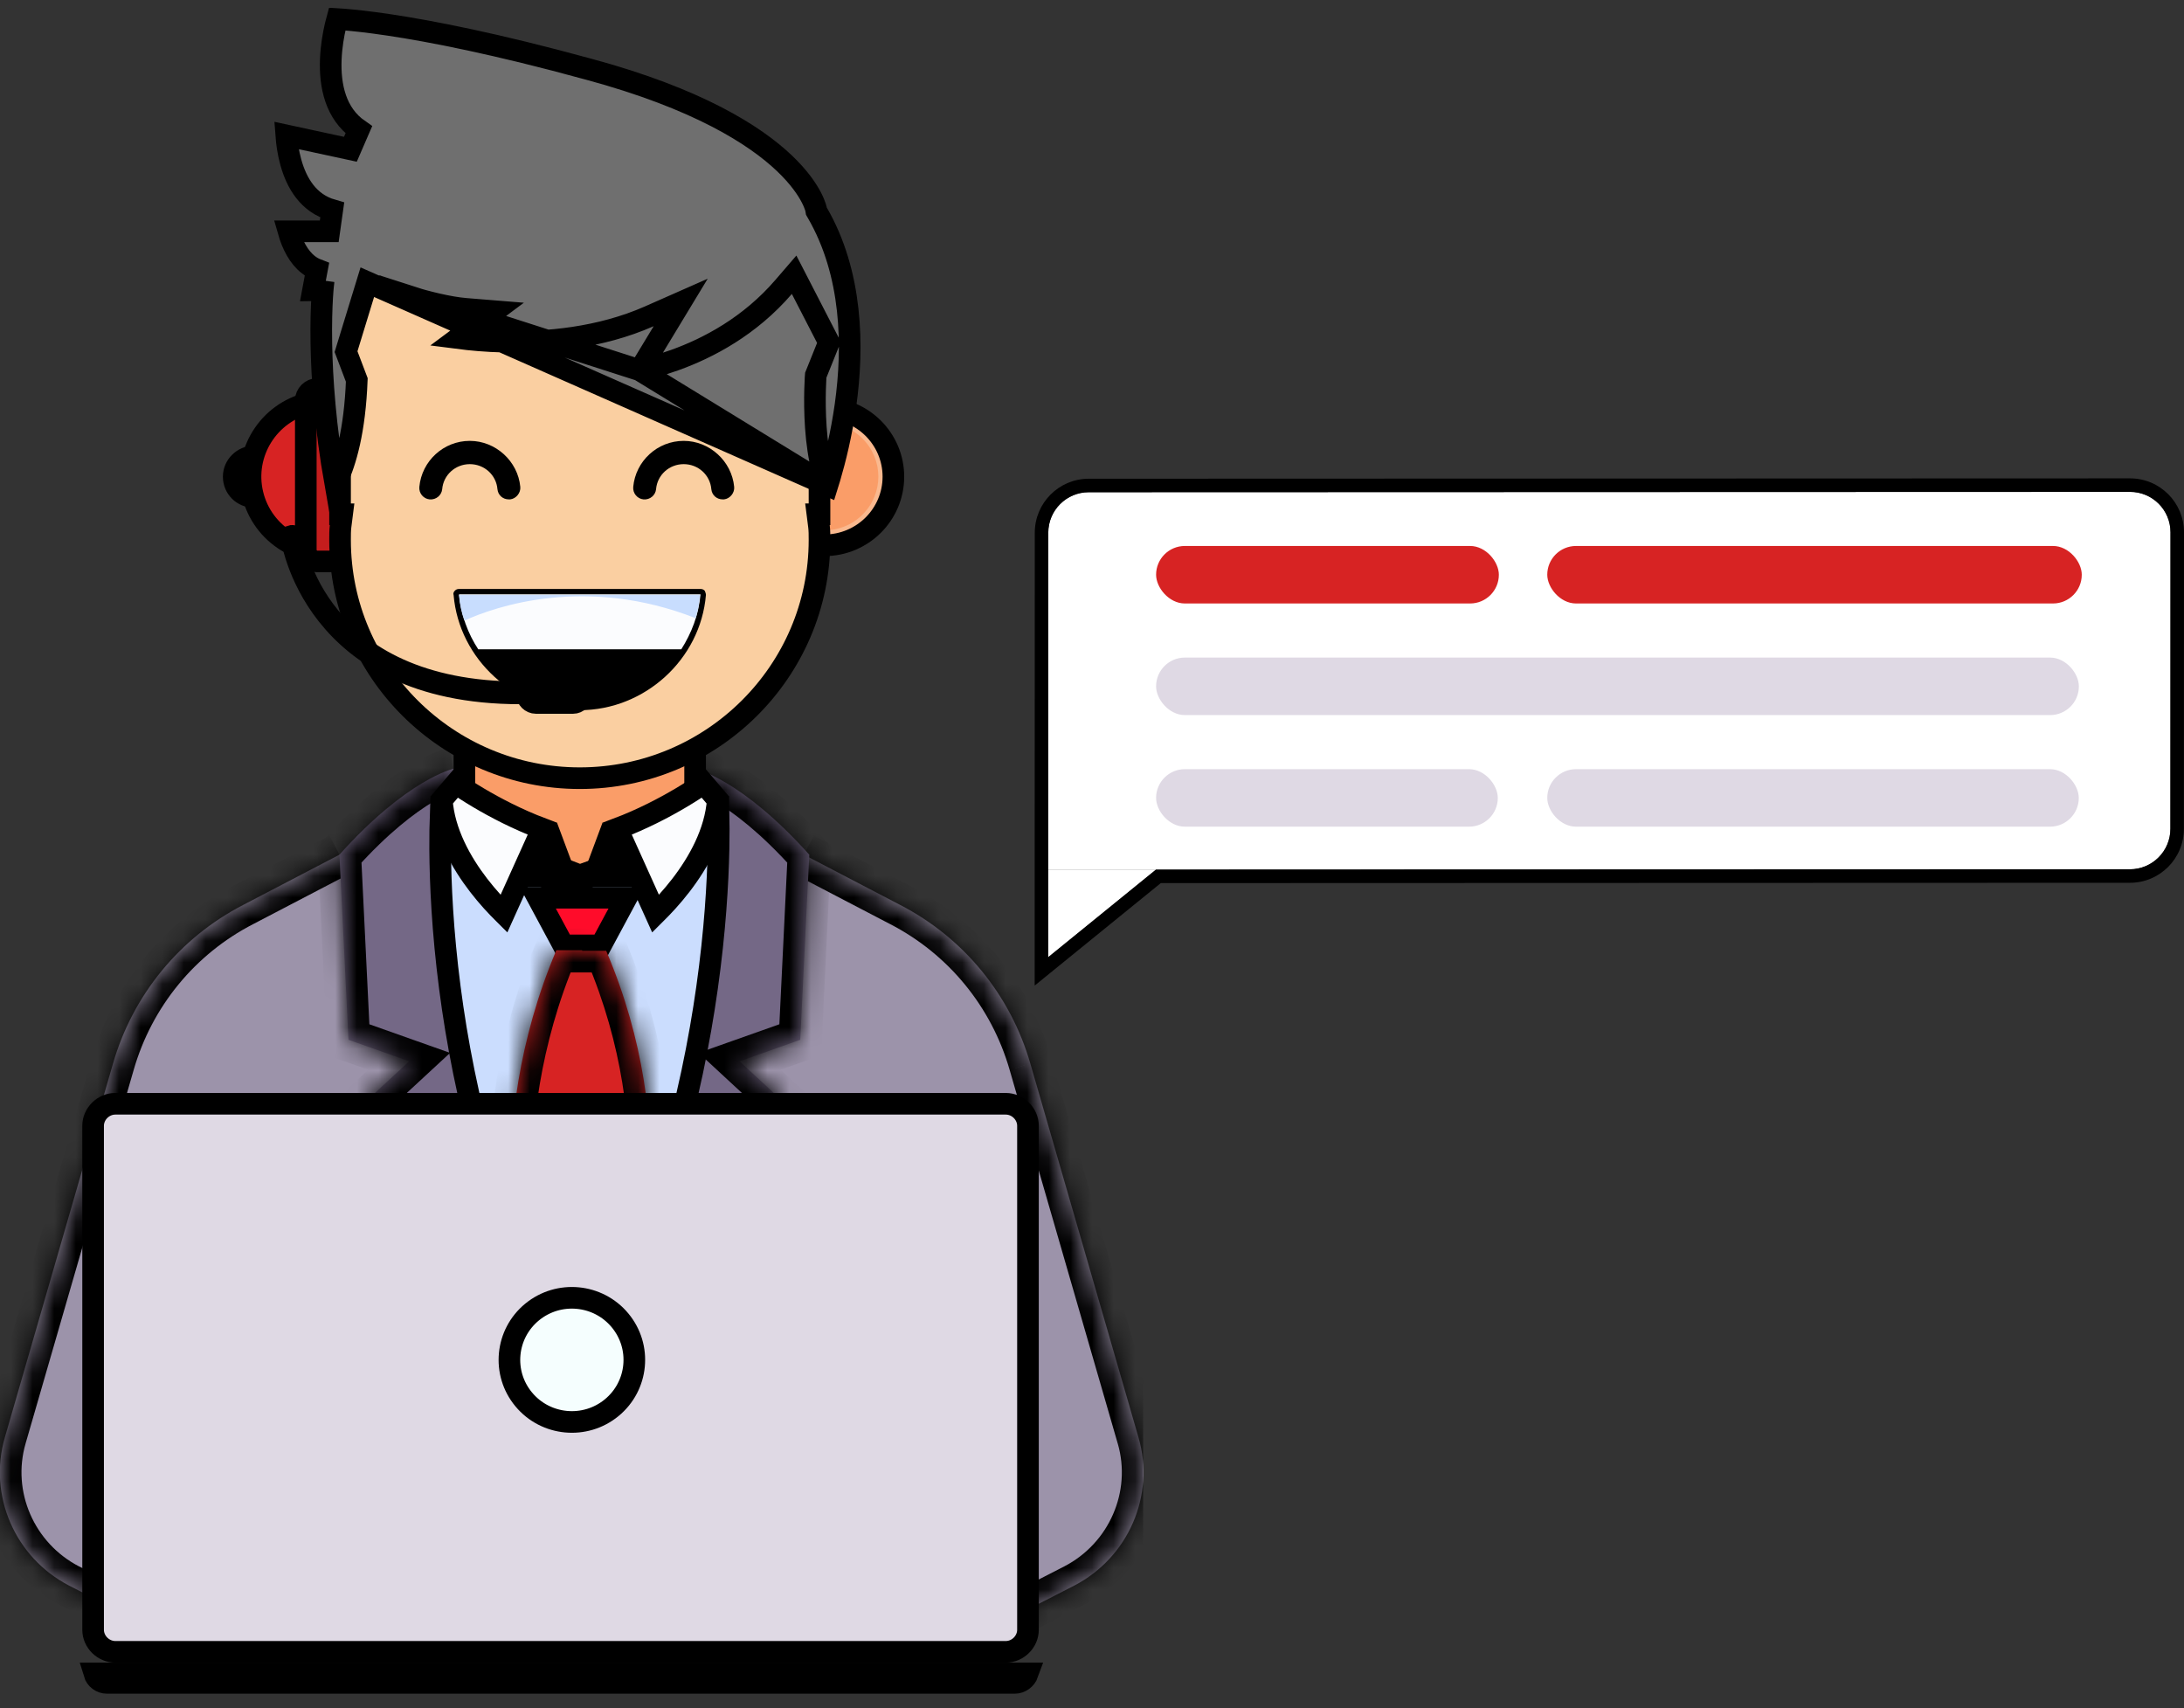 <svg width="101" height="79" viewBox="0 0 101 79" fill="none" xmlns="http://www.w3.org/2000/svg">
<rect x="0" y="0" width="101" height="79" fill="#333333" stroke="none"/>
<path d="M48.478 24.633C48.478 23.599 49.316 22.761 50.35 22.761L98.505 22.745C99.539 22.744 100.376 23.582 100.376 24.615L100.371 38.326C100.371 39.36 99.533 40.198 98.499 40.198L48.472 40.215L48.478 24.633Z" fill="white"/>
<path d="M48.472 44.265L53.463 40.21H50.968H48.472L48.472 44.265Z" fill="white"/>
<path fill-rule="evenodd" clip-rule="evenodd" d="M47.849 40.839L47.849 39.587L47.854 24.633C47.855 23.255 48.972 22.138 50.35 22.137L98.505 22.121C99.883 22.12 101 23.237 101 24.616L100.995 38.327C100.995 39.705 99.878 40.822 98.5 40.822L53.68 40.837L47.849 45.575L47.849 40.839ZM48.473 44.265L53.459 40.214L98.499 40.199C99.533 40.198 100.371 39.36 100.372 38.326L100.376 24.615C100.377 23.582 99.539 22.744 98.505 22.745L50.35 22.761C49.316 22.761 48.478 23.599 48.478 24.633L48.473 40.215L48.473 44.265Z" fill="black"/>
<rect width="15.851" height="2.659" rx="1.33" transform="matrix(1 -0 -0 1 53.464 25.247)" fill="#D72323"/>
<rect width="24.718" height="2.659" rx="1.33" transform="matrix(1 -0 -0 1 71.554 25.247)" fill="#D72323"/>
<rect width="42.674" height="2.659" rx="1.33" transform="matrix(1 -0 -0 1 53.464 30.408)" fill="#DFD9E4"/>
<rect width="15.802" height="2.659" rx="1.33" transform="matrix(1 -0 -0 1 53.464 35.568)" fill="#DFD9E4"/>
<rect width="24.58" height="2.659" rx="1.33" transform="matrix(1 -0 -0 1 71.554 35.568)" fill="#DFD9E4"/>
<g clip-path="url(#clip0)">
<mask id="path-8-inside-1" fill="white">
<path d="M15.699 39.523L11.253 41.843C8.308 43.361 6.141 46.012 5.224 49.188L0.223 66.474C-0.555 69.153 0.695 72.025 3.196 73.322L7.669 75.614H26.256L28.952 42.643"/>
</mask>
<path d="M15.699 39.523L11.253 41.843C8.308 43.361 6.141 46.012 5.224 49.188L0.223 66.474C-0.555 69.153 0.695 72.025 3.196 73.322L7.669 75.614H26.256L28.952 42.643" fill="#9C93AA"/>
<path d="M11.253 41.843L11.711 42.731L11.716 42.729L11.253 41.843ZM5.224 49.188L6.185 49.466L6.185 49.465L5.224 49.188ZM0.223 66.474L1.183 66.753L1.183 66.752L0.223 66.474ZM3.196 73.322L2.735 74.21L2.74 74.212L3.196 73.322ZM7.669 75.614L7.213 76.504L7.428 76.614H7.669V75.614ZM26.256 75.614V76.614H27.178L27.253 75.696L26.256 75.614ZM15.236 38.636L10.79 40.956L11.716 42.729L16.161 40.41L15.236 38.636ZM10.795 40.954C7.604 42.599 5.256 45.472 4.263 48.91L6.185 49.465C7.026 46.552 9.012 44.123 11.711 42.731L10.795 40.954ZM4.263 48.91L-0.738 66.196L1.183 66.752L6.185 49.466L4.263 48.91ZM-0.738 66.195C-1.651 69.341 -0.181 72.697 2.735 74.21L3.656 72.435C1.571 71.353 0.541 68.965 1.183 66.753L-0.738 66.195ZM2.74 74.212L7.213 76.504L8.125 74.724L3.652 72.432L2.74 74.212ZM7.669 76.614H26.256V74.614H7.669V76.614ZM27.253 75.696L29.948 42.725L27.955 42.562L25.26 75.533L27.253 75.696Z" fill="black" mask="url(#path-8-inside-1)"/>
<mask id="path-10-inside-2" fill="white">
<path d="M37.175 39.523L41.621 41.843C44.566 43.361 46.733 46.012 47.65 49.188L52.651 66.474C53.429 69.153 52.179 72.025 49.678 73.322L45.205 75.614H19.921L23.922 42.616"/>
</mask>
<path d="M37.175 39.523L41.621 41.843C44.566 43.361 46.733 46.012 47.65 49.188L52.651 66.474C53.429 69.153 52.179 72.025 49.678 73.322L45.205 75.614H19.921L23.922 42.616" fill="#9C93AA"/>
<path d="M41.621 41.843L41.158 42.729L41.162 42.731L41.621 41.843ZM47.65 49.188L46.689 49.465L46.689 49.466L47.65 49.188ZM52.651 66.474L51.69 66.752L51.691 66.753L52.651 66.474ZM49.678 73.322L50.134 74.212L50.139 74.21L49.678 73.322ZM45.205 75.614V76.614H45.446L45.661 76.504L45.205 75.614ZM19.921 75.614L18.928 75.494L18.793 76.614H19.921V75.614ZM36.712 40.41L41.158 42.729L42.083 40.956L37.638 38.636L36.712 40.41ZM41.162 42.731C43.861 44.123 45.848 46.552 46.689 49.465L48.611 48.91C47.618 45.472 45.27 42.599 42.079 40.954L41.162 42.731ZM46.689 49.466L51.69 66.752L53.611 66.196L48.61 48.91L46.689 49.466ZM51.691 66.753C52.333 68.965 51.302 71.353 49.217 72.435L50.139 74.21C53.055 72.697 54.525 69.341 53.611 66.195L51.691 66.753ZM49.222 72.432L44.749 74.724L45.661 76.504L50.134 74.212L49.222 72.432ZM45.205 74.614H19.921V76.614H45.205V74.614ZM20.914 75.735L24.915 42.736L22.929 42.495L18.928 75.494L20.914 75.735Z" fill="black" mask="url(#path-10-inside-2)"/>
<mask id="path-12-inside-3" fill="white">
<path d="M20.977 35.547C20.977 35.547 18.838 36.016 15.698 39.523L16.115 48.083L18.921 49.077L16.921 50.928C16.921 50.928 20.866 62.304 26.673 65.038C26.701 49.768 26.256 42.643 26.256 42.643"/>
</mask>
<path d="M20.977 35.547C20.977 35.547 18.838 36.016 15.698 39.523L16.115 48.083L18.921 49.077L16.921 50.928C16.921 50.928 20.866 62.304 26.673 65.038C26.701 49.768 26.256 42.643 26.256 42.643" fill="#746886"/>
<path d="M15.698 39.523L14.953 38.856L14.679 39.162L14.699 39.572L15.698 39.523ZM16.115 48.083L15.116 48.132L15.149 48.802L15.781 49.026L16.115 48.083ZM18.921 49.077L19.6 49.812L20.815 48.688L19.255 48.135L18.921 49.077ZM16.921 50.928L16.241 50.193L15.761 50.637L15.976 51.255L16.921 50.928ZM26.673 65.038L26.247 65.943L27.67 66.613L27.673 65.04L26.673 65.038ZM20.977 35.547C20.763 34.57 20.762 34.57 20.761 34.57C20.761 34.57 20.761 34.57 20.76 34.57C20.759 34.571 20.758 34.571 20.758 34.571C20.756 34.571 20.754 34.572 20.752 34.572C20.747 34.573 20.742 34.574 20.737 34.576C20.727 34.578 20.714 34.581 20.699 34.585C20.67 34.593 20.633 34.603 20.588 34.617C20.497 34.644 20.376 34.685 20.226 34.745C19.925 34.864 19.511 35.056 19.001 35.362C17.98 35.974 16.584 37.034 14.953 38.856L16.443 40.19C17.952 38.505 19.195 37.577 20.029 37.077C20.446 36.827 20.763 36.683 20.962 36.605C21.061 36.565 21.131 36.542 21.17 36.53C21.19 36.524 21.201 36.521 21.205 36.52C21.207 36.52 21.207 36.52 21.204 36.52C21.203 36.521 21.201 36.521 21.199 36.522C21.198 36.522 21.197 36.522 21.196 36.522C21.195 36.522 21.194 36.523 21.194 36.523C21.193 36.523 21.193 36.523 21.192 36.523C21.192 36.523 21.191 36.523 20.977 35.547ZM14.699 39.572L15.116 48.132L17.114 48.035L16.697 39.474L14.699 39.572ZM15.781 49.026L18.587 50.02L19.255 48.135L16.449 47.141L15.781 49.026ZM18.242 48.343L16.241 50.193L17.599 51.662L19.6 49.812L18.242 48.343ZM16.921 50.928C15.976 51.255 15.976 51.255 15.976 51.256C15.976 51.256 15.976 51.256 15.976 51.256C15.976 51.257 15.977 51.258 15.977 51.259C15.978 51.261 15.978 51.263 15.98 51.266C15.982 51.273 15.985 51.282 15.989 51.294C15.998 51.317 16.01 51.351 16.026 51.395C16.057 51.483 16.104 51.611 16.166 51.774C16.288 52.1 16.469 52.565 16.704 53.131C17.174 54.262 17.862 55.801 18.738 57.431C19.613 59.058 20.684 60.796 21.925 62.313C23.159 63.822 24.606 65.17 26.247 65.943L27.099 64.133C25.836 63.539 24.613 62.441 23.473 61.047C22.341 59.662 21.338 58.044 20.5 56.484C19.664 54.928 19.003 53.452 18.551 52.364C18.326 51.821 18.153 51.376 18.037 51.069C17.979 50.916 17.936 50.796 17.907 50.716C17.892 50.676 17.882 50.646 17.875 50.627C17.871 50.617 17.869 50.61 17.867 50.605C17.866 50.603 17.866 50.601 17.866 50.6C17.865 50.6 17.865 50.6 17.865 50.6C17.865 50.6 17.865 50.6 17.865 50.6C17.865 50.6 17.865 50.6 16.921 50.928ZM27.673 65.04C27.687 57.395 27.582 51.786 27.474 48.085C27.42 46.235 27.366 44.862 27.324 43.95C27.303 43.494 27.286 43.153 27.274 42.925C27.267 42.812 27.263 42.726 27.259 42.669C27.258 42.64 27.256 42.619 27.255 42.604C27.255 42.597 27.255 42.591 27.254 42.587C27.254 42.585 27.254 42.584 27.254 42.583C27.254 42.582 27.254 42.582 27.254 42.582C27.254 42.581 27.254 42.581 27.254 42.581C27.254 42.581 27.254 42.581 26.256 42.643C25.258 42.706 25.258 42.706 25.258 42.706C25.258 42.706 25.258 42.706 25.258 42.706C25.258 42.706 25.258 42.706 25.258 42.706C25.258 42.707 25.258 42.708 25.258 42.71C25.258 42.713 25.259 42.718 25.259 42.724C25.26 42.738 25.261 42.758 25.263 42.785C25.266 42.84 25.27 42.922 25.276 43.033C25.288 43.255 25.305 43.59 25.326 44.041C25.367 44.941 25.422 46.304 25.475 48.144C25.583 51.823 25.687 57.411 25.673 65.036L27.673 65.04Z" fill="black" mask="url(#path-12-inside-3)"/>
<mask id="path-14-inside-4" fill="white">
<path d="M32.146 35.547C32.146 35.547 34.286 36.016 37.425 39.523L37.008 48.083L34.202 49.077L36.203 50.928C36.203 50.928 32.257 62.304 26.451 65.038C26.423 49.768 26.867 42.643 26.867 42.643"/>
</mask>
<path d="M32.146 35.547C32.146 35.547 34.286 36.016 37.425 39.523L37.008 48.083L34.202 49.077L36.203 50.928C36.203 50.928 32.257 62.304 26.451 65.038C26.423 49.768 26.867 42.643 26.867 42.643" fill="#746886"/>
<path d="M37.425 39.523L38.424 39.572L38.444 39.162L38.17 38.856L37.425 39.523ZM37.008 48.083L37.342 49.026L37.975 48.802L38.007 48.132L37.008 48.083ZM34.202 49.077L33.868 48.135L32.308 48.688L33.523 49.812L34.202 49.077ZM36.203 50.928L37.148 51.255L37.362 50.637L36.882 50.193L36.203 50.928ZM26.451 65.038L25.451 65.04L25.453 66.613L26.876 65.943L26.451 65.038ZM32.146 35.547C31.932 36.523 31.931 36.523 31.931 36.523C31.93 36.523 31.93 36.523 31.93 36.523C31.929 36.523 31.928 36.522 31.927 36.522C31.926 36.522 31.925 36.522 31.924 36.522C31.922 36.521 31.92 36.521 31.919 36.52C31.917 36.52 31.916 36.52 31.918 36.52C31.922 36.521 31.933 36.524 31.953 36.53C31.992 36.542 32.062 36.565 32.161 36.605C32.36 36.683 32.677 36.827 33.094 37.077C33.928 37.577 35.171 38.505 36.68 40.19L38.17 38.856C36.539 37.034 35.143 35.974 34.122 35.362C33.612 35.056 33.198 34.864 32.898 34.745C32.747 34.685 32.626 34.644 32.536 34.617C32.49 34.603 32.453 34.593 32.424 34.585C32.409 34.581 32.397 34.578 32.386 34.576C32.381 34.574 32.376 34.573 32.372 34.572C32.37 34.572 32.368 34.571 32.366 34.571C32.365 34.571 32.364 34.571 32.363 34.57C32.363 34.57 32.362 34.57 32.362 34.57C32.361 34.57 32.361 34.57 32.146 35.547ZM36.426 39.474L36.01 48.035L38.007 48.132L38.424 39.572L36.426 39.474ZM36.675 47.141L33.868 48.135L34.536 50.02L37.342 49.026L36.675 47.141ZM33.523 49.812L35.524 51.662L36.882 50.193L34.881 48.343L33.523 49.812ZM36.203 50.928C35.258 50.6 35.258 50.6 35.258 50.6C35.258 50.6 35.258 50.6 35.258 50.6C35.258 50.6 35.258 50.6 35.258 50.6C35.257 50.601 35.257 50.603 35.256 50.605C35.254 50.61 35.252 50.617 35.248 50.627C35.242 50.646 35.231 50.676 35.216 50.716C35.188 50.796 35.144 50.916 35.086 51.069C34.97 51.376 34.797 51.821 34.572 52.364C34.12 53.452 33.46 54.928 32.623 56.484C31.785 58.044 30.782 59.662 29.65 61.047C28.511 62.441 27.287 63.539 26.024 64.133L26.876 65.943C28.517 65.17 29.965 63.822 31.198 62.313C32.439 60.796 33.511 59.058 34.385 57.431C35.261 55.801 35.95 54.262 36.419 53.131C36.654 52.565 36.835 52.1 36.958 51.774C37.019 51.611 37.066 51.483 37.098 51.395C37.114 51.351 37.126 51.317 37.134 51.294C37.138 51.282 37.141 51.273 37.144 51.266C37.145 51.263 37.146 51.261 37.146 51.259C37.147 51.258 37.147 51.257 37.147 51.256C37.147 51.256 37.147 51.256 37.147 51.256C37.147 51.255 37.148 51.255 36.203 50.928ZM27.451 65.036C27.437 57.411 27.541 51.823 27.648 48.144C27.702 46.304 27.756 44.941 27.797 44.041C27.818 43.59 27.835 43.255 27.847 43.033C27.853 42.922 27.857 42.84 27.861 42.785C27.862 42.758 27.863 42.738 27.864 42.724C27.864 42.718 27.865 42.713 27.865 42.71C27.865 42.708 27.865 42.707 27.865 42.706C27.865 42.706 27.865 42.706 27.865 42.706C27.865 42.706 27.865 42.706 27.865 42.706C27.865 42.706 27.865 42.706 26.867 42.643C25.869 42.581 25.869 42.581 25.869 42.581C25.869 42.581 25.869 42.581 25.869 42.582C25.869 42.582 25.869 42.582 25.869 42.583C25.869 42.584 25.869 42.585 25.869 42.587C25.869 42.591 25.868 42.597 25.868 42.604C25.867 42.619 25.866 42.64 25.864 42.669C25.861 42.726 25.856 42.812 25.85 42.925C25.837 43.153 25.82 43.494 25.799 43.95C25.758 44.862 25.703 46.235 25.649 48.085C25.541 51.786 25.437 57.395 25.451 65.04L27.451 65.036Z" fill="black" mask="url(#path-14-inside-4)"/>
<path d="M20.377 37.671L26.448 41.296L26.22 63.114C22.911 56.844 21.439 50.552 20.806 45.692C20.462 43.051 20.366 40.837 20.355 39.285C20.351 38.618 20.362 38.074 20.377 37.671Z" fill="#CBDDFE" stroke="black"/>
<path d="M33.231 37.605C33.24 38.013 33.244 38.578 33.229 39.278C33.196 40.83 33.07 43.045 32.696 45.687C32.007 50.565 30.476 56.886 27.144 63.179L26.46 40.934L33.231 37.605Z" fill="#CBDDFE" stroke="black"/>
<path d="M41.315 22.043C41.315 23.793 39.888 25.216 38.12 25.216C36.352 25.216 34.925 23.793 34.925 22.043C34.925 20.294 36.352 18.871 38.12 18.871C39.888 18.871 41.315 20.294 41.315 22.043Z" fill="#FAB98F" stroke="black"/>
<path d="M39.887 23.797C40.864 22.826 40.864 21.253 39.887 20.282C38.911 19.311 37.327 19.311 36.351 20.282C35.374 21.253 35.374 22.826 36.351 23.797C37.327 24.767 38.911 24.767 39.887 23.797Z" fill="#FA9D68"/>
<path d="M15.688 24.46C17.033 24.146 17.866 22.808 17.55 21.472C17.234 20.136 15.888 19.307 14.543 19.621C13.199 19.936 12.365 21.273 12.681 22.61C12.998 23.946 14.344 24.774 15.688 24.46Z" fill="#FA9D68"/>
<path d="M11.753 22.979C11.22 22.979 10.808 22.565 10.808 22.043C10.808 21.528 11.242 21.107 11.753 21.107C12.285 21.107 12.697 21.521 12.697 22.043C12.697 22.565 12.285 22.979 11.753 22.979Z" fill="#C51D1D" stroke="black"/>
<path d="M18.549 21.241C18.993 23.122 17.819 25.01 15.919 25.453C14.019 25.896 12.123 24.724 11.679 22.842C11.235 20.96 12.409 19.072 14.309 18.63C16.209 18.187 18.105 19.359 18.549 21.241Z" fill="#D72323" stroke="black"/>
<path d="M15.253 25.962H14.67C14.387 25.962 14.142 25.713 14.142 25.44V18.509C14.142 18.235 14.387 17.987 14.67 17.987H15.253C15.536 17.987 15.781 18.235 15.781 18.509V25.44C15.781 25.713 15.536 25.962 15.253 25.962Z" fill="#C51D1D" stroke="black"/>
<path d="M21.477 38.407V31.159H32.146V38.564L26.818 40.48L21.477 38.407Z" fill="#FA9D68" stroke="black"/>
<path d="M15.726 23.78V10.697H37.898V23.78H37.803L37.874 24.342C37.897 24.527 37.898 24.716 37.898 24.97C37.898 31.043 32.929 35.985 26.812 35.985C20.695 35.985 15.726 31.043 15.726 24.97C15.726 24.742 15.726 24.526 15.749 24.342L15.82 23.78H15.726Z" fill="#FACFA1" stroke="black"/>
<path d="M33.424 23.093C33.146 23.093 32.924 22.899 32.896 22.623C32.841 21.96 32.285 21.463 31.618 21.463C30.951 21.463 30.396 21.96 30.34 22.623C30.312 22.899 30.062 23.12 29.757 23.093C29.479 23.065 29.256 22.817 29.284 22.513C29.395 21.325 30.396 20.387 31.618 20.387C32.813 20.387 33.841 21.325 33.952 22.513C33.98 22.789 33.758 23.065 33.48 23.093C33.452 23.093 33.452 23.093 33.424 23.093Z" fill="black"/>
<path d="M23.533 23.093C23.255 23.093 23.033 22.899 23.005 22.623C22.95 21.96 22.394 21.463 21.727 21.463C21.06 21.463 20.505 21.96 20.449 22.623C20.421 22.899 20.171 23.12 19.866 23.093C19.588 23.065 19.365 22.817 19.393 22.513C19.504 21.325 20.505 20.387 21.727 20.387C22.922 20.387 23.95 21.325 24.061 22.513C24.089 22.789 23.866 23.065 23.589 23.093C23.561 23.093 23.561 23.093 23.533 23.093Z" fill="black"/>
<path d="M32.591 27.317C32.535 27.262 32.48 27.235 32.396 27.235H21.227C21.144 27.235 21.088 27.262 21.032 27.317C20.977 27.373 20.949 27.456 20.977 27.511C21.227 30.493 23.811 32.84 26.812 32.84C29.812 32.84 32.396 30.493 32.646 27.511C32.646 27.456 32.618 27.373 32.591 27.317Z" fill="black"/>
<path d="M21.227 27.483C21.477 30.327 23.866 32.564 26.812 32.564C29.729 32.564 32.146 30.327 32.396 27.483H21.227Z" fill="black"/>
<path d="M22.116 30.024H31.507C31.98 29.278 32.313 28.422 32.396 27.483H21.227C21.31 28.422 21.644 29.306 22.116 30.024Z" fill="#FBFCFE"/>
<path d="M32.174 28.588C32.285 28.229 32.341 27.87 32.368 27.511H21.227C21.255 27.925 21.338 28.311 21.477 28.698C22.922 28.035 27.117 26.599 32.174 28.588Z" fill="#C8DDFE"/>
<path d="M38.266 22.442C38.3 22.334 38.336 22.216 38.373 22.091C38.619 21.258 38.912 20.087 39.101 18.736C39.48 16.021 39.425 12.653 37.798 9.84L37.752 9.76L37.738 9.675C37.738 9.672 37.736 9.667 37.735 9.659C37.73 9.641 37.722 9.608 37.707 9.561C37.677 9.469 37.621 9.323 37.523 9.133C37.327 8.755 36.958 8.199 36.275 7.549C34.907 6.249 32.267 4.562 27.209 3.196L27.207 3.196C22.945 2.027 19.936 1.444 17.999 1.154C17.031 1.009 16.331 0.937 15.876 0.901C15.767 0.893 15.673 0.887 15.592 0.882C15.569 0.966 15.544 1.064 15.518 1.173C15.423 1.579 15.322 2.134 15.298 2.737C15.248 3.966 15.515 5.253 16.594 6.003L16.204 6.903L13.239 6.263C13.264 6.601 13.321 7.04 13.447 7.496C13.715 8.467 14.261 9.4 15.364 9.716L15.226 10.697H13.342C13.382 10.838 13.434 10.995 13.5 11.157C13.73 11.719 14.096 12.248 14.656 12.464L14.475 13.431C14.683 13.431 14.807 13.308 14.841 13.271C14.885 13.224 14.909 13.179 14.919 13.162C14.939 13.123 14.949 13.091 14.951 13.083L14.951 13.082C14.958 13.061 14.961 13.045 14.961 13.044L14.961 13.044C14.962 13.042 14.962 13.041 14.962 13.041C14.962 13.041 14.961 13.045 14.96 13.053C14.956 13.078 14.951 13.12 14.944 13.182C14.931 13.304 14.915 13.491 14.9 13.737C14.87 14.23 14.845 14.957 14.861 15.88C14.888 17.504 15.039 19.735 15.504 22.373C15.536 22.313 15.567 22.249 15.599 22.18C15.983 21.358 16.41 19.93 16.5 17.57L16.064 16.422L16.003 16.262L16.053 16.098L16.831 13.557L16.987 13.049L38.266 22.442ZM38.266 22.442C38.181 22.242 38.107 22.02 38.041 21.779C37.871 21.15 37.777 20.442 37.729 19.768C37.682 19.096 37.682 18.472 37.694 18.015C37.7 17.787 37.709 17.601 37.716 17.473C37.719 17.424 37.721 17.384 37.724 17.353L38.25 16.044L38.336 15.832L38.231 15.629L37.064 13.364L36.724 12.705L36.24 13.267C34.674 15.088 32.75 16.097 31.206 16.651C30.582 16.874 30.024 17.023 29.581 17.12M38.266 22.442L29.581 17.12M29.581 17.12L30.657 15.344L31.479 13.986L30.027 14.627C27.745 15.635 25.257 15.847 23.32 15.8C22.478 15.779 21.747 15.71 21.191 15.638L21.804 15.182L22.866 14.39L21.545 14.283C20.753 14.218 19.747 13.962 18.916 13.712C18.505 13.588 18.146 13.469 17.89 13.38C17.762 13.336 17.66 13.3 17.59 13.274C17.555 13.262 17.529 13.252 17.511 13.245L17.491 13.238L17.486 13.236L17.485 13.236L17.485 13.236L17.485 13.236L29.581 17.12Z" fill="#6F6F6F" stroke="black"/>
<path d="M24.468 40.514L25.601 39.049L26.147 40.514H24.468Z" fill="#A3D9FE" stroke="black"/>
<path d="M29.155 40.514H27.476L28.022 39.049L29.155 40.514Z" fill="#A3D9FE" stroke="black"/>
<path d="M26.055 43.717L24.87 41.514H28.976L27.791 43.717H26.055Z" fill="#FF0C2A" stroke="black"/>
<path d="M31.498 36.888C31.938 36.627 32.293 36.394 32.54 36.224L33.193 36.99C33.086 38.49 32.302 39.882 31.486 40.94C31.066 41.485 30.648 41.928 30.336 42.234C30.33 42.24 30.324 42.245 30.318 42.251L28.546 38.321C29.701 37.886 30.732 37.343 31.498 36.888Z" fill="#FBFCFE" stroke="black"/>
<path d="M21.084 36.224C21.33 36.394 21.686 36.627 22.125 36.888C22.892 37.343 23.922 37.886 25.077 38.321L23.305 42.251C23.299 42.245 23.293 42.24 23.287 42.234C22.975 41.928 22.557 41.485 22.137 40.94C21.322 39.882 20.537 38.49 20.431 36.99L21.084 36.224Z" fill="#FBFCFE" stroke="black"/>
<mask id="path-38-inside-5" fill="white">
<path fill-rule="evenodd" clip-rule="evenodd" d="M26.922 43.969L26.923 43.941H26.867H25.728C22.172 52.336 24.116 59.847 24.116 59.847C25.302 62.899 26.592 64.627 26.669 64.73L26.673 64.762C26.673 64.762 28.201 62.387 29.423 59.239C29.423 59.239 31.618 52.363 28.034 43.969H26.922Z"/>
</mask>
<path fill-rule="evenodd" clip-rule="evenodd" d="M26.922 43.969L26.923 43.941H26.867H25.728C22.172 52.336 24.116 59.847 24.116 59.847C25.302 62.899 26.592 64.627 26.669 64.73L26.673 64.762C26.673 64.762 28.201 62.387 29.423 59.239C29.423 59.239 31.618 52.363 28.034 43.969H26.922Z" fill="#D72323"/>
<path d="M26.923 43.941L27.923 43.953L27.935 42.941H26.923V43.941ZM26.922 43.969L25.922 43.957L25.91 44.969H26.922V43.969ZM25.728 43.941V42.941H25.066L24.807 43.551L25.728 43.941ZM24.116 59.847L23.148 60.097L23.163 60.154L23.184 60.209L24.116 59.847ZM26.669 64.73L27.663 64.618L27.632 64.345L27.467 64.126L26.669 64.73ZM26.673 64.762L25.679 64.874L25.993 67.666L27.514 65.303L26.673 64.762ZM29.423 59.239L30.355 59.601L30.366 59.573L30.376 59.543L29.423 59.239ZM28.034 43.969L28.954 43.576L28.694 42.969H28.034V43.969ZM25.923 43.929L25.922 43.957L27.922 43.981L27.923 43.953L25.923 43.929ZM26.867 44.941H26.923V42.941H26.867V44.941ZM25.728 44.941H26.867V42.941H25.728V44.941ZM24.116 59.847C25.084 59.596 25.085 59.596 25.085 59.597C25.085 59.597 25.085 59.597 25.085 59.597C25.085 59.597 25.085 59.597 25.085 59.597C25.085 59.597 25.085 59.597 25.084 59.596C25.084 59.594 25.083 59.591 25.082 59.585C25.079 59.575 25.075 59.557 25.069 59.532C25.058 59.483 25.04 59.406 25.019 59.304C24.976 59.098 24.917 58.79 24.857 58.392C24.736 57.595 24.608 56.44 24.588 55.028C24.548 52.202 24.938 48.37 26.649 44.331L24.807 43.551C22.962 47.907 22.546 52.028 22.589 55.056C22.61 56.572 22.747 57.819 22.879 58.692C22.946 59.129 23.011 59.473 23.061 59.712C23.086 59.831 23.107 59.924 23.122 59.989C23.13 60.021 23.136 60.046 23.14 60.065C23.142 60.074 23.144 60.081 23.146 60.087C23.146 60.089 23.147 60.092 23.147 60.093C23.148 60.094 23.148 60.095 23.148 60.096C23.148 60.096 23.148 60.096 23.148 60.097C23.148 60.097 23.148 60.097 24.116 59.847ZM27.467 64.126C27.43 64.078 26.192 62.43 25.049 59.485L23.184 60.209C24.411 63.368 25.753 65.177 25.871 65.333L27.467 64.126ZM25.675 64.841L25.679 64.874L27.666 64.65L27.663 64.618L25.675 64.841ZM26.673 64.762C27.514 65.303 27.514 65.303 27.514 65.303C27.514 65.303 27.514 65.303 27.514 65.303C27.514 65.302 27.514 65.302 27.514 65.302C27.515 65.301 27.515 65.301 27.516 65.3C27.517 65.298 27.518 65.296 27.52 65.293C27.524 65.287 27.529 65.279 27.535 65.269C27.548 65.249 27.566 65.22 27.59 65.182C27.637 65.106 27.705 64.996 27.789 64.855C27.958 64.572 28.194 64.165 28.469 63.657C29.017 62.645 29.725 61.225 30.355 59.601L28.491 58.877C27.899 60.402 27.231 61.743 26.71 62.705C26.45 63.185 26.228 63.568 26.072 63.829C25.994 63.96 25.933 64.06 25.891 64.126C25.871 64.159 25.855 64.184 25.845 64.2C25.84 64.208 25.836 64.214 25.834 64.217C25.833 64.219 25.832 64.22 25.832 64.221C25.831 64.221 25.831 64.221 25.831 64.221C25.831 64.221 25.831 64.221 25.831 64.221C25.831 64.221 25.831 64.221 25.831 64.221C25.832 64.221 25.832 64.221 26.673 64.762ZM29.423 59.239C30.376 59.543 30.376 59.543 30.376 59.542C30.376 59.542 30.376 59.542 30.376 59.541C30.377 59.541 30.377 59.54 30.377 59.539C30.378 59.537 30.378 59.535 30.379 59.532C30.381 59.527 30.383 59.52 30.386 59.511C30.391 59.493 30.398 59.469 30.407 59.439C30.425 59.377 30.45 59.29 30.479 59.178C30.536 58.955 30.613 58.633 30.692 58.223C30.85 57.404 31.02 56.23 31.072 54.788C31.177 51.904 30.815 47.935 28.954 43.576L27.114 44.361C28.837 48.398 29.17 52.064 29.073 54.716C29.025 56.042 28.87 57.112 28.728 57.844C28.658 58.21 28.591 58.491 28.543 58.676C28.518 58.769 28.499 58.838 28.487 58.881C28.48 58.903 28.476 58.919 28.473 58.928C28.471 58.932 28.471 58.935 28.47 58.936C28.47 58.937 28.47 58.937 28.47 58.937C28.47 58.937 28.47 58.937 28.47 58.936C28.47 58.936 28.47 58.936 28.47 58.936C28.47 58.935 28.471 58.935 29.423 59.239ZM28.034 42.969H26.922V44.969H28.034V42.969Z" fill="black" mask="url(#path-38-inside-5)"/>
<path d="M13.474 24.823C13.474 24.822 13.474 24.821 13.473 24.82L13.473 24.814C13.471 24.798 13.473 24.788 13.475 24.783C13.475 24.782 13.475 24.782 13.475 24.781C13.478 24.78 13.483 24.779 13.492 24.778C13.51 24.776 13.522 24.779 13.527 24.78C13.528 24.78 13.53 24.781 13.53 24.781L13.531 24.782C13.531 24.785 13.532 24.789 13.533 24.795L13.533 24.795L13.533 24.8C13.553 24.998 13.812 26.796 15.264 28.554C16.735 30.336 19.383 32.015 24.061 32.015C24.069 32.015 24.072 32.016 24.074 32.017C24.076 32.018 24.078 32.019 24.081 32.022C24.087 32.028 24.089 32.036 24.089 32.04C24.089 32.044 24.087 32.051 24.081 32.057C24.078 32.06 24.076 32.061 24.074 32.062C24.072 32.063 24.069 32.064 24.061 32.064C19.179 32.064 16.554 30.224 15.139 28.433C14.423 27.528 14.004 26.62 13.765 25.934C13.645 25.591 13.571 25.306 13.527 25.107C13.505 25.008 13.491 24.93 13.482 24.879C13.478 24.853 13.475 24.834 13.474 24.823ZM13.473 24.816C13.473 24.815 13.473 24.815 13.473 24.814C13.472 24.811 13.472 24.81 13.472 24.81C13.472 24.81 13.473 24.812 13.473 24.814C13.473 24.815 13.473 24.815 13.473 24.816Z" fill="#FBFCFE" stroke="black"/>
<path d="M26.506 32.506H24.783C24.556 32.506 24.366 32.313 24.366 32.095C24.366 31.877 24.556 31.683 24.783 31.683H26.506C26.728 31.683 26.915 31.869 26.923 32.081C26.901 32.338 26.705 32.506 26.506 32.506Z" fill="#FF0C2A" stroke="black"/>
<path d="M46.511 76.385H5.335C4.774 76.385 4.306 75.915 4.306 75.366V52.06C4.306 51.51 4.774 51.041 5.335 51.041H46.511C47.071 51.041 47.539 51.51 47.539 52.06V75.366C47.539 75.915 47.071 76.385 46.511 76.385Z" fill="#DFD9E4" stroke="black"/>
<path d="M28.673 61.056C29.689 62.277 29.516 64.087 28.286 65.097C27.056 66.107 25.235 65.934 24.22 64.712C23.204 63.491 23.377 61.682 24.607 60.671C25.837 59.661 27.658 59.834 28.673 61.056Z" fill="#F5FEFE" stroke="black"/>
<path d="M46.928 77.82H4.946C4.668 77.82 4.433 77.634 4.359 77.385H47.53C47.439 77.639 47.197 77.82 46.928 77.82Z" fill="#FBFCFE" stroke="black"/>
</g>
<defs>
<clipPath id="clip0">
<rect width="52.873" height="77.954" fill="white" transform="translate(0 0.366)"/>
</clipPath>
</defs>
</svg>
